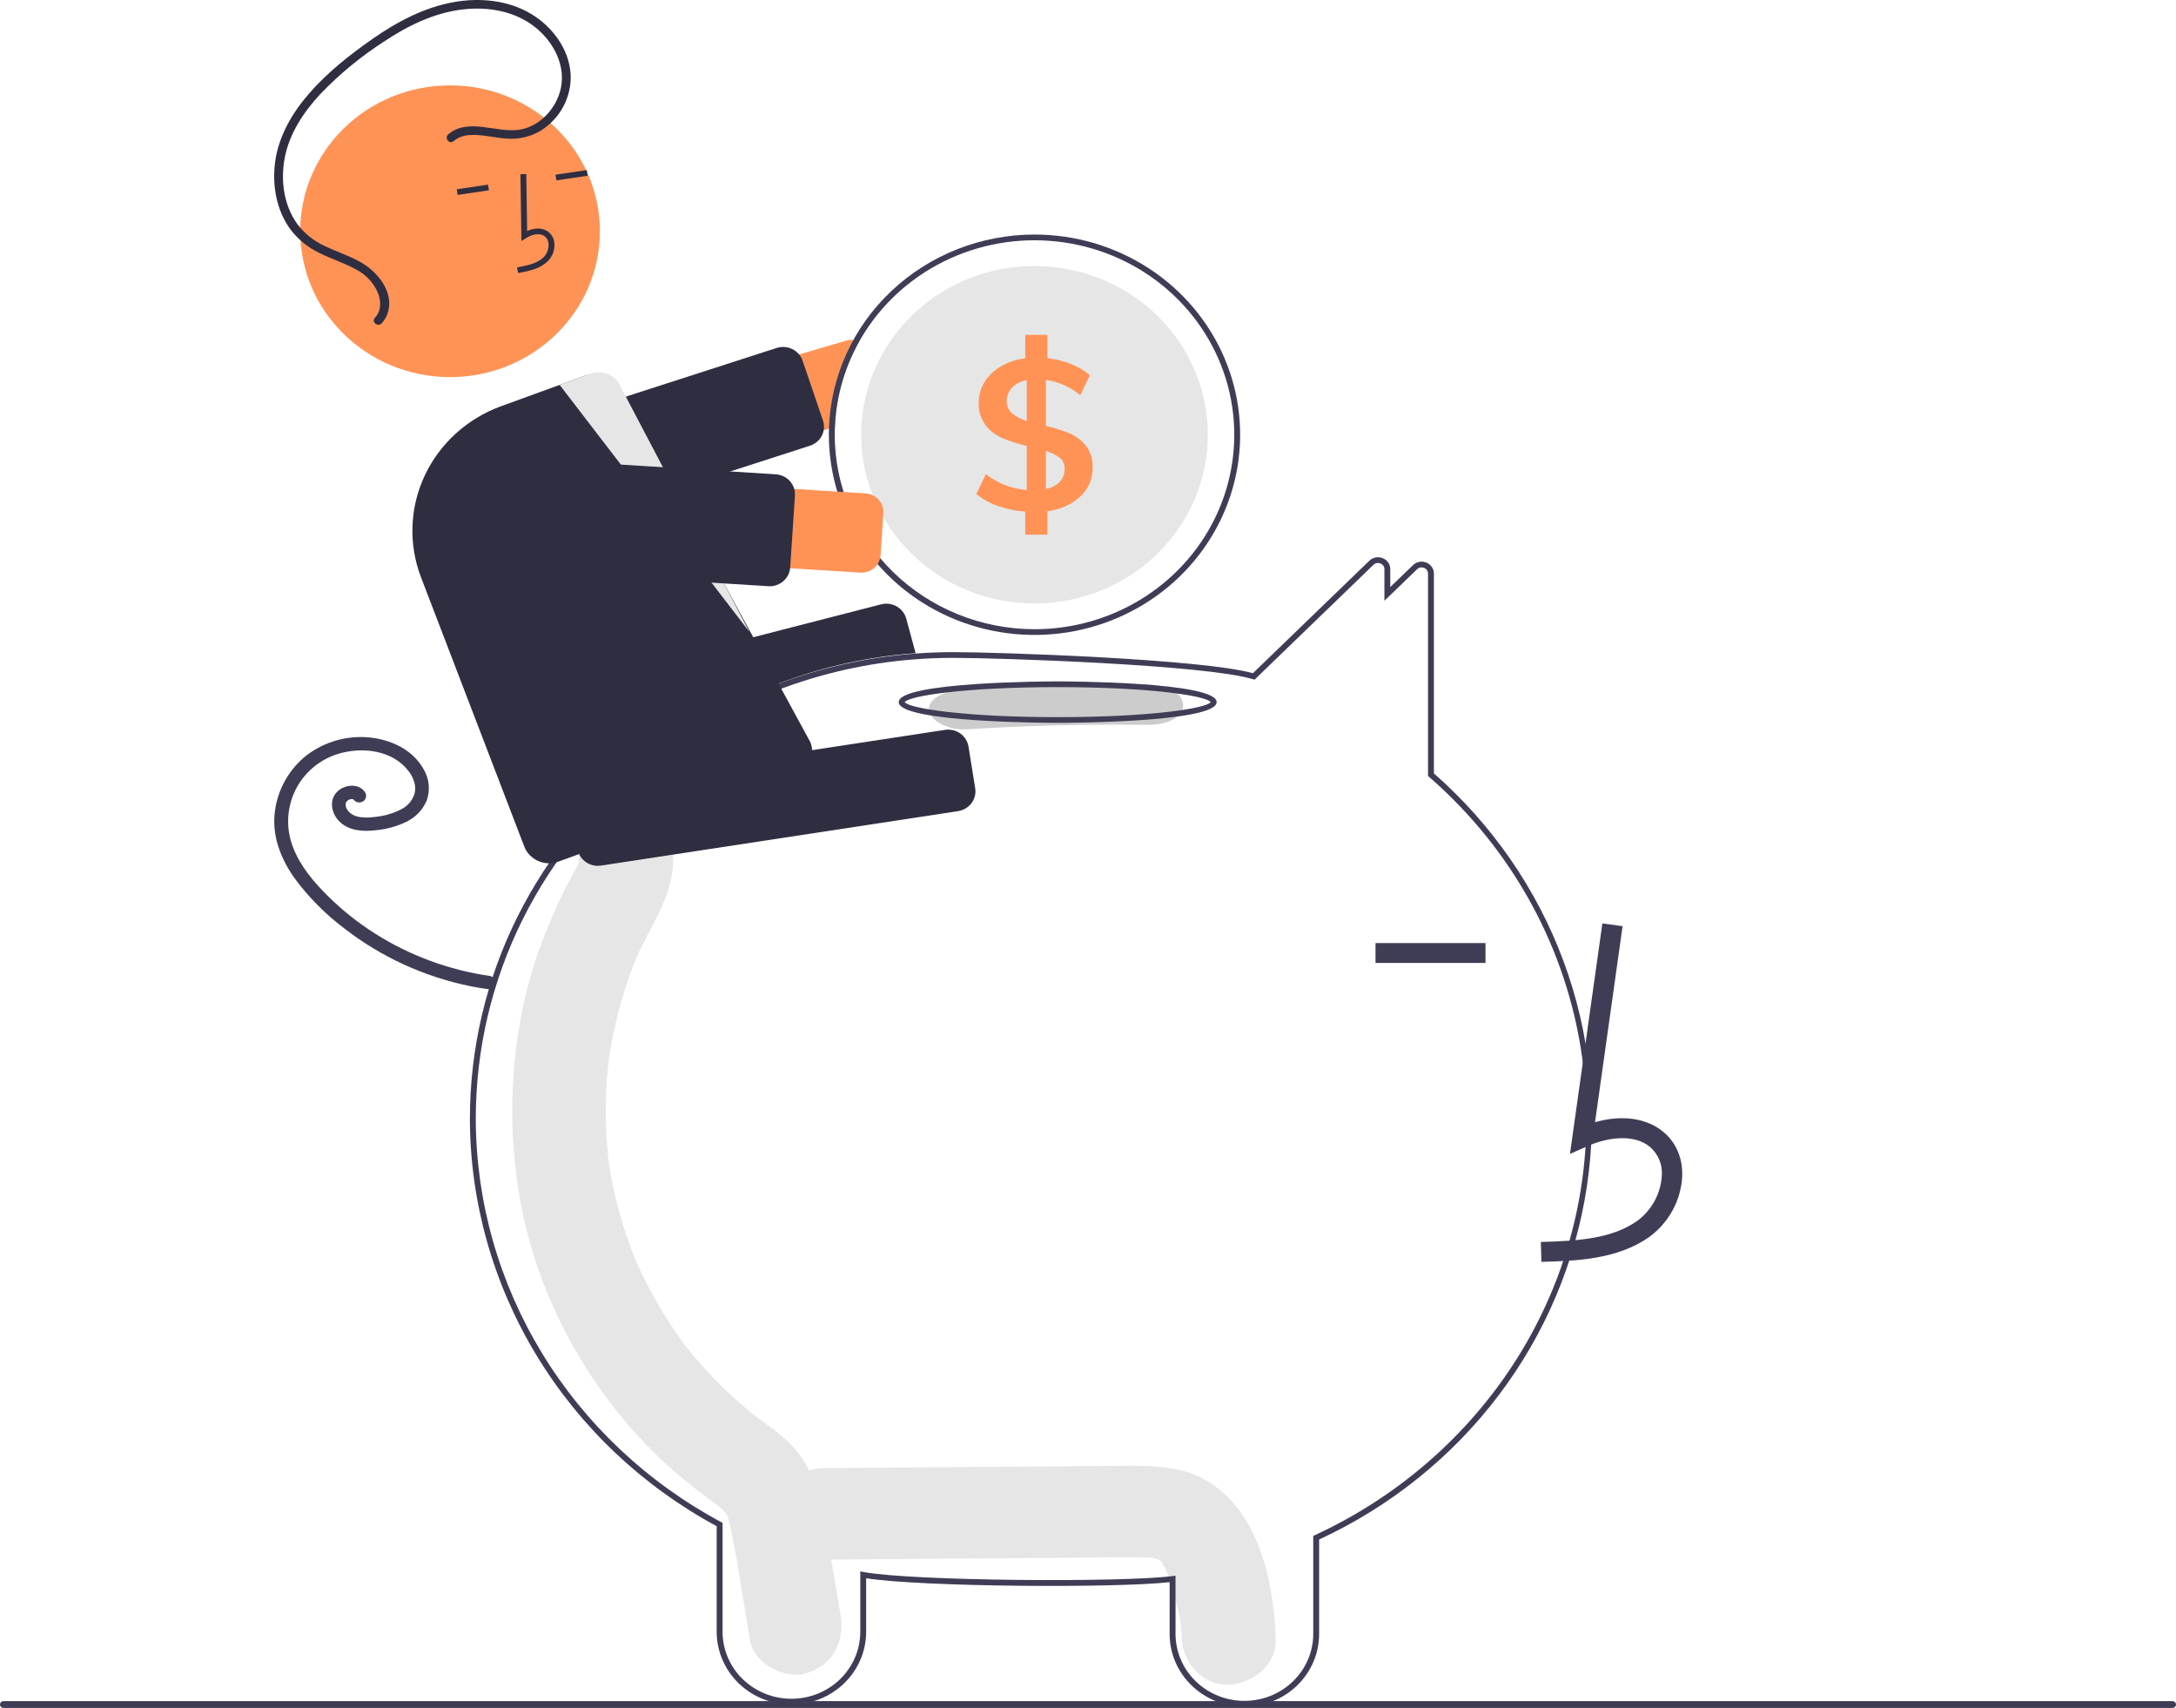 <svg width="302" height="237" viewBox="0 0 302 237" fill="none" xmlns="http://www.w3.org/2000/svg">
<g clip-path="url(#clip0_601_366)">
<path d="M172.044 209.668C169.956 206.822 167.129 204.74 163.575 203.96C160.476 203.28 157.289 203.396 154.139 203.42L114.306 203.719C110.895 203.745 107.624 206.621 107.783 210.069C107.94 213.487 110.65 216.446 114.306 216.419C125.975 216.331 137.643 216.244 149.311 216.156C152.062 216.135 154.814 216.087 157.565 216.096C158.183 216.098 158.798 216.13 159.415 216.136C159.565 216.138 159.673 216.137 159.749 216.134C159.768 216.139 159.784 216.144 159.809 216.151C160.131 216.237 160.461 216.296 160.785 216.378C160.672 216.381 160.995 216.578 161.158 216.644C161.18 216.687 161.228 216.763 161.307 216.881C161.418 217.083 161.746 217.698 161.76 217.678C162.253 218.892 162.66 220.138 162.978 221.406C163.736 224.203 163.902 224.787 164.011 227.411C164.149 230.726 166.913 233.919 170.535 233.761C173.952 233.612 177.207 230.966 177.059 227.411C176.81 221.421 175.729 214.692 172.044 209.668Z" fill="#E6E6E6"/>
<path d="M116.648 223.998C115.9 219.584 115.166 215.169 114.403 210.758C113.629 206.284 112.049 202.187 108.471 199.25C107.515 198.465 106.524 197.733 105.529 197.003C105.179 196.746 104.83 196.489 104.484 196.226C104.463 196.211 104.45 196.201 104.432 196.187C104.394 196.156 104.349 196.118 104.287 196.067C102.796 194.839 101.356 193.556 99.983 192.192C98.765 190.981 97.599 189.719 96.487 188.404C96.209 188.076 95.935 187.745 95.664 187.411C95.618 187.353 95.367 187.038 95.201 186.832C95.048 186.626 94.767 186.254 94.72 186.189C94.403 185.753 94.093 185.314 93.787 184.87C91.71 181.84 89.91 178.637 88.411 175.3C88.262 174.969 88.117 174.636 87.975 174.301C87.937 174.198 87.888 174.067 87.823 173.892C87.52 173.083 87.219 172.275 86.942 171.457C86.355 169.718 85.85 167.954 85.428 166.164C85.219 165.28 85.031 164.392 84.864 163.499C84.778 163.04 84.697 162.58 84.622 162.119C84.61 162.042 84.537 161.545 84.493 161.264C84.462 160.982 84.402 160.482 84.394 160.404C84.346 159.94 84.304 159.474 84.267 159.009C84.184 157.961 84.127 156.912 84.098 155.86C84.048 153.992 84.082 152.124 84.201 150.256C84.269 149.206 84.365 148.159 84.484 147.114C84.491 147.05 84.496 146.999 84.501 146.953C84.509 146.907 84.517 146.854 84.527 146.788C84.615 146.21 84.707 145.633 84.811 145.059C85.202 142.876 85.711 140.715 86.335 138.584C86.631 137.577 86.952 136.577 87.299 135.586C87.453 135.146 87.612 134.707 87.777 134.271C87.766 134.299 88.259 133.074 88.265 133.033C90.22 128.537 93.418 124.438 93.423 119.33C93.425 115.872 90.42 112.56 86.899 112.719C85.143 112.784 83.482 113.509 82.265 114.742C81.048 115.975 80.37 117.62 80.375 119.33C80.375 119.408 80.375 119.474 80.374 119.538C80.342 119.646 80.314 119.736 80.289 119.815C79.908 120.622 79.441 121.388 79.023 122.174C77.877 124.327 76.898 126.55 75.969 128.806C74.448 132.479 73.284 136.283 72.492 140.167C70.77 148.679 70.636 157.422 72.097 165.98C74.626 180.986 82.968 195.351 94.564 205.007C95.571 205.845 96.602 206.655 97.642 207.448C98.073 207.777 98.507 208.099 98.944 208.419C99.15 208.57 100.004 209.226 99.629 208.909C100.437 209.58 100.777 209.918 100.985 210.412C101.015 210.527 101.056 210.681 101.111 210.893C101.258 211.451 101.397 212.007 101.512 212.573C102.522 217.514 103.223 222.539 104.066 227.512C104.646 230.93 108.968 233.154 112.091 232.13C115.727 230.937 117.269 227.659 116.648 223.998Z" fill="#E6E6E6"/>
<path d="M172.704 236.814C169.964 236.821 167.333 235.77 165.389 233.892C163.444 232.013 162.344 229.46 162.331 226.794V219.55C154.54 220.399 127.86 220.202 120.212 219.006V226.504C120.191 229.168 119.09 231.717 117.147 233.594C115.203 235.471 112.577 236.525 109.839 236.525C107.101 236.525 104.475 235.471 102.532 233.594C100.589 231.717 99.487 229.168 99.466 226.504V211.783C89.108 206.182 80.473 197.992 74.452 188.059C68.431 178.125 65.243 166.807 65.216 155.274C65.216 135.498 74.424 117.05 90.479 104.66C100.918 96.577 113.601 91.716 126.899 90.701C128.704 90.563 130.52 90.493 132.297 90.493C138.557 90.493 166.799 91.434 173.885 93.419L190.043 77.813C190.281 77.581 190.584 77.422 190.914 77.358C191.245 77.294 191.587 77.327 191.898 77.453C192.212 77.575 192.48 77.785 192.668 78.058C192.856 78.33 192.955 78.652 192.952 78.98V81.461L196.098 78.428C196.335 78.195 196.638 78.037 196.969 77.972C197.299 77.908 197.641 77.941 197.952 78.068C198.266 78.189 198.534 78.4 198.722 78.672C198.911 78.945 199.01 79.266 199.007 79.595V107.322C207.115 114.436 213.294 123.388 216.998 133.383C220.701 143.377 221.815 154.107 220.239 164.621C218.664 175.135 214.448 185.108 207.966 193.657C201.483 202.206 192.934 209.066 183.077 213.63V226.794C183.063 229.46 181.964 232.013 180.019 233.892C178.074 235.77 175.444 236.821 172.704 236.814ZM163.147 218.65V226.794C163.167 229.248 164.183 231.594 165.973 233.323C167.763 235.051 170.182 236.021 172.704 236.021C175.225 236.021 177.644 235.051 179.434 233.323C181.225 231.594 182.241 229.248 182.261 226.794V213.128L182.494 213.021C193.555 207.912 202.945 199.919 209.621 189.93C218.128 177.183 221.666 161.893 219.595 146.827C217.523 131.761 209.979 117.915 198.327 107.794L198.191 107.676V79.595C198.194 79.424 198.144 79.257 198.046 79.115C197.948 78.974 197.808 78.865 197.644 78.803C197.482 78.735 197.302 78.717 197.129 78.751C196.956 78.784 196.797 78.868 196.673 78.991L192.137 83.364V78.98C192.139 78.809 192.089 78.642 191.991 78.5C191.893 78.359 191.753 78.25 191.589 78.188C191.427 78.12 191.247 78.102 191.073 78.136C190.9 78.17 190.741 78.254 190.617 78.377L174.113 94.317L173.879 94.245C167.291 92.238 138.604 91.287 132.297 91.287C130.541 91.287 128.747 91.356 126.963 91.492C113.827 92.494 101.298 97.297 90.986 105.282C75.127 117.52 66.032 135.742 66.032 155.274C66.059 166.705 69.23 177.921 75.216 187.756C81.202 197.591 89.784 205.687 100.071 211.203L100.282 211.316V226.504C100.303 228.958 101.319 231.304 103.109 233.032C104.899 234.76 107.318 235.729 109.839 235.729C112.36 235.729 114.779 234.76 116.569 233.032C118.359 231.304 119.376 228.958 119.397 226.504V218.056L119.88 218.145C126.752 219.403 155.692 219.602 162.686 218.709L163.147 218.65Z" fill="#3F3D56"/>
<path d="M117.427 47.274L72.274 60.482C70.838 60.904 69.633 61.863 68.923 63.149C68.213 64.436 68.057 65.944 68.489 67.342C68.92 68.74 69.904 69.915 71.225 70.607C72.546 71.299 74.095 71.453 75.532 71.034L115.046 59.474L115.874 59.232C116.041 55.08 117.198 51.023 119.254 47.381C118.996 47.268 118.72 47.198 118.438 47.175C118.098 47.143 117.754 47.176 117.427 47.274Z" fill="#FF9356"/>
<path d="M74.751 73.85C74.152 73.849 73.568 73.664 73.082 73.322C72.597 72.98 72.234 72.499 72.045 71.945L69.221 63.652C69.103 63.306 69.057 62.94 69.084 62.576C69.111 62.212 69.212 61.857 69.38 61.531C69.548 61.205 69.781 60.915 70.064 60.676C70.348 60.438 70.677 60.256 71.033 60.141L107.783 48.286C108.139 48.172 108.514 48.126 108.888 48.153C109.262 48.179 109.626 48.277 109.961 48.441C110.296 48.604 110.595 48.831 110.84 49.107C111.085 49.383 111.272 49.703 111.39 50.049L114.213 58.342C114.448 59.024 114.401 59.769 114.082 60.418C113.763 61.066 113.197 61.569 112.504 61.819C112.47 61.831 112.435 61.843 112.401 61.854L75.652 73.708C75.362 73.802 75.057 73.85 74.751 73.85Z" fill="#2F2E41"/>
<path d="M143.575 32.546C136.158 32.549 129.033 35.361 123.708 40.387C118.383 45.413 115.277 52.258 115.046 59.474C115.038 59.755 115.034 60.041 115.034 60.327C115.034 65.822 116.707 71.193 119.844 75.761C122.98 80.33 127.437 83.89 132.653 85.993C137.868 88.096 143.607 88.646 149.143 87.574C154.68 86.502 159.765 83.856 163.757 79.971C167.749 76.086 170.467 71.136 171.568 65.747C172.669 60.358 172.104 54.772 169.944 49.696C167.784 44.62 164.126 40.281 159.432 37.228C154.738 34.175 149.22 32.546 143.575 32.546ZM143.575 87.314C136.224 87.307 129.176 84.461 123.978 79.401C118.78 74.342 115.857 67.482 115.849 60.327C115.849 59.958 115.857 59.593 115.874 59.232C116.094 53.945 117.907 48.839 121.085 44.547C124.264 40.255 128.669 36.967 133.751 35.093C138.834 33.218 144.371 32.839 149.674 34.002C154.976 35.166 159.81 37.821 163.575 41.638C167.34 45.454 169.869 50.263 170.848 55.467C171.827 60.672 171.212 66.041 169.081 70.908C166.95 75.775 163.396 79.925 158.861 82.842C154.326 85.759 149.011 87.314 143.575 87.314Z" fill="#3F3D56"/>
<path d="M167.632 60.327C167.632 66.537 165.097 72.493 160.586 76.884C156.074 81.275 149.955 83.742 143.575 83.742C137.195 83.742 131.076 81.275 126.565 76.884C122.053 72.493 119.519 66.537 119.519 60.327C119.519 59.585 119.555 58.855 119.625 58.132C120.204 52.139 123.133 46.593 127.803 42.646C132.473 38.7 138.526 36.655 144.704 36.938C150.882 37.22 156.711 39.808 160.98 44.163C165.249 48.519 167.631 54.307 167.632 60.327Z" fill="#E6E6E6"/>
<path d="M150.739 61.883C150.156 61.136 149.389 60.545 148.509 60.164C147.423 59.719 146.302 59.361 145.157 59.093V52.719C146.918 52.977 148.569 53.71 149.924 54.834L151.253 52.076C150.488 51.413 149.611 50.885 148.66 50.517C147.605 50.101 146.499 49.825 145.369 49.695V46.464H142.291V49.727C141.102 49.857 139.955 50.231 138.927 50.826C137.998 51.361 137.216 52.107 136.648 53.001C136.105 53.873 135.824 54.875 135.836 55.894C135.783 56.998 136.112 58.088 136.77 58.99C137.376 59.77 138.175 60.387 139.094 60.783C140.197 61.242 141.337 61.61 142.503 61.883V67.991C140.425 67.838 138.446 67.069 136.831 65.788L135.502 68.55C136.405 69.277 137.432 69.844 138.536 70.225C139.745 70.646 141.009 70.903 142.291 70.987V74.19H145.369V70.927C147.079 70.746 148.683 70.03 149.94 68.888C150.494 68.371 150.931 67.747 151.224 67.058C151.518 66.368 151.661 65.626 151.644 64.879C151.695 63.81 151.377 62.755 150.739 61.883ZM142.503 58.418C141.753 58.197 141.056 57.833 140.452 57.347C140.213 57.139 140.023 56.883 139.898 56.596C139.772 56.309 139.714 55.999 139.726 55.688C139.704 54.981 139.971 54.294 140.468 53.779C141.02 53.238 141.731 52.878 142.503 52.751V58.418ZM147.09 66.864C146.57 67.383 145.892 67.726 145.157 67.844V62.589C145.86 62.773 146.517 63.093 147.09 63.53C147.307 63.71 147.479 63.936 147.594 64.19C147.709 64.444 147.764 64.721 147.754 64.998C147.783 65.679 147.545 66.346 147.09 66.864Z" fill="#FF9356"/>
<path d="M76.062 107.461C75.431 107.46 74.819 107.256 74.32 106.882C73.82 106.508 73.462 105.984 73.299 105.391L71.762 99.728C71.57 99.016 71.675 98.259 72.056 97.622C72.436 96.986 73.06 96.523 73.791 96.334L122.287 83.86C123.019 83.674 123.797 83.778 124.45 84.149C125.103 84.52 125.579 85.127 125.774 85.839L127.076 90.637L126.832 90.655C114.394 91.597 102.494 95.986 92.538 103.304L92.468 103.337L76.786 107.369C76.55 107.43 76.306 107.461 76.062 107.461Z" fill="#2F2E41"/>
<path d="M68.03 135.435C62.341 134.616 56.9 132.614 52.078 129.564C49.69 128.054 47.478 126.294 45.484 124.314C43.515 122.36 41.632 120.139 40.657 117.536C39.719 115.128 39.767 112.461 40.792 110.087C41.803 107.727 43.734 105.854 46.161 104.878C48.603 103.93 51.554 103.828 53.931 104.867C55.063 105.35 56.044 106.118 56.77 107.091C57.108 107.54 57.359 108.046 57.509 108.583C57.648 109.07 57.66 109.582 57.545 110.075C57.406 110.567 57.16 111.024 56.825 111.415C56.489 111.807 56.071 112.124 55.599 112.346C54.56 112.865 53.435 113.199 52.275 113.333C51.109 113.488 49.434 113.628 48.496 112.717C48.303 112.537 48.151 112.319 48.051 112.078C47.98 111.893 47.956 111.695 47.98 111.499C47.967 111.586 48.037 111.312 48.033 111.323C48.018 111.363 47.954 111.462 48.045 111.31C48.074 111.26 48.105 111.212 48.14 111.166C48.109 111.205 48.041 111.27 48.163 111.159C48.263 111.052 48.392 110.974 48.536 110.935C48.592 110.919 48.649 110.906 48.706 110.891C48.85 110.853 48.562 110.893 48.71 110.888C48.766 110.887 48.824 110.888 48.88 110.886C49.025 110.879 48.738 110.847 48.876 110.881C48.93 110.894 48.983 110.907 49.036 110.923C49.151 110.959 48.955 110.841 49.033 110.929C49.124 111.032 48.937 110.829 49.041 110.929C49.092 110.978 49.141 111.03 49.187 111.085C49.367 111.258 49.609 111.355 49.862 111.355C50.115 111.355 50.358 111.258 50.538 111.085C50.712 110.908 50.809 110.672 50.809 110.427C50.809 110.182 50.712 109.947 50.538 109.769C49.596 108.632 47.734 108.913 46.781 109.874C45.565 111.1 46.046 113.043 47.229 114.112C48.568 115.323 50.464 115.407 52.186 115.204C53.642 115.068 55.06 114.678 56.373 114.052C57.678 113.428 58.699 112.355 59.237 111.041C59.481 110.339 59.568 109.596 59.494 108.859C59.419 108.122 59.185 107.409 58.807 106.767C57.286 103.984 54.138 102.558 51.025 102.311C49.423 102.189 47.812 102.377 46.285 102.865C44.758 103.353 43.345 104.131 42.129 105.153C39.785 107.207 38.342 110.06 38.097 113.12C37.826 116.294 39.09 119.376 40.935 121.937C42.865 124.539 45.169 126.858 47.776 128.824C52.873 132.784 58.851 135.528 65.232 136.837C65.991 136.989 66.754 137.12 67.522 137.229C67.766 137.286 68.023 137.251 68.242 137.13C68.46 137.01 68.623 136.812 68.697 136.579C68.763 136.341 68.73 136.088 68.605 135.873C68.48 135.659 68.273 135.502 68.03 135.435Z" fill="#3F3D56"/>
<path d="M159.112 95.003C150.777 94.889 142.468 95.094 134.186 95.621C131.355 95.801 128.906 96.775 128.906 98.412C128.906 99.78 131.335 101.384 134.186 101.202C142.464 100.676 150.773 100.47 159.112 100.585C165.911 100.678 165.907 95.096 159.112 95.003Z" fill="#CCCCCC"/>
<path d="M146.793 100.308C145.892 100.308 124.732 100.275 124.732 97.43C124.732 94.586 145.892 94.553 146.793 94.553C147.694 94.553 168.854 94.586 168.854 97.43C168.854 100.275 147.694 100.308 146.793 100.308ZM125.559 97.43C126.139 98.293 133.917 99.514 146.793 99.514C159.669 99.514 167.447 98.293 168.026 97.43C167.447 96.568 159.669 95.347 146.793 95.347C133.917 95.347 126.139 96.568 125.559 97.43Z" fill="#3F3D56"/>
<path d="M213.928 175.098C218.612 174.972 224.442 174.813 228.933 171.62C230.271 170.63 231.37 169.368 232.153 167.921C232.936 166.474 233.385 164.878 233.468 163.245C233.559 160.723 232.623 158.521 230.832 157.048C228.486 155.119 225.061 154.666 221.369 155.722L225.194 128.518L222.386 128.143L217.89 160.126L220.234 159.078C222.953 157.865 226.684 157.247 229.002 159.154C229.572 159.653 230.015 160.273 230.299 160.965C230.582 161.658 230.697 162.405 230.636 163.148C230.567 164.363 230.23 165.55 229.648 166.628C229.066 167.706 228.252 168.648 227.262 169.392C223.767 171.877 219.12 172.198 213.849 172.341L213.928 175.098Z" fill="#3F3D56"/>
<path d="M206.166 130.864H190.903V133.622H206.166V130.864Z" fill="#3F3D56"/>
<path d="M82.968 120.147C82.289 120.145 81.632 119.907 81.117 119.477C80.601 119.047 80.259 118.452 80.153 117.799L79.222 112.012C79.105 111.284 79.29 110.541 79.736 109.946C80.182 109.35 80.852 108.952 81.6 108.837L131.152 101.28C131.9 101.166 132.663 101.346 133.275 101.78C133.886 102.214 134.296 102.867 134.414 103.594L135.345 109.381C135.462 110.109 135.277 110.852 134.831 111.447C134.385 112.042 133.715 112.441 132.968 112.556L83.415 120.113C83.267 120.136 83.118 120.147 82.968 120.147Z" fill="#2F2E41"/>
<path d="M62.461 52.329C73.945 52.329 83.255 43.267 83.255 32.089C83.255 20.91 73.945 11.848 62.461 11.848C50.976 11.848 41.666 20.91 41.666 32.089C41.666 43.267 50.976 52.329 62.461 52.329Z" fill="#FF9356"/>
<path d="M74.234 37.326C74.899 37.099 75.506 36.737 76.015 36.264C76.352 35.926 76.608 35.521 76.767 35.076C76.926 34.632 76.983 34.159 76.934 33.691C76.906 33.357 76.799 33.034 76.621 32.748C76.443 32.461 76.2 32.218 75.91 32.038C75.157 31.588 74.163 31.605 73.159 32.058L73.043 24.157L72.228 24.168L72.364 33.456L72.985 33.06C73.704 32.602 74.739 32.269 75.483 32.714C75.667 32.832 75.82 32.99 75.931 33.175C76.043 33.36 76.109 33.568 76.124 33.782C76.158 34.13 76.115 34.482 75.997 34.813C75.879 35.144 75.689 35.447 75.441 35.7C74.557 36.554 73.248 36.84 71.755 37.101L71.899 37.883C72.693 37.765 73.475 37.579 74.234 37.326Z" fill="#2F2E41"/>
<path d="M81.44 23.602L77.097 24.242L77.219 25.027L81.562 24.387L81.44 23.602Z" fill="#2F2E41"/>
<path d="M67.733 25.622L63.391 26.262L63.513 27.047L67.855 26.407L67.733 25.622Z" fill="#2F2E41"/>
<path d="M76.203 119.793C75.455 119.792 74.725 119.568 74.111 119.153C73.497 118.738 73.027 118.151 72.764 117.469L58.426 80.097C56.674 75.513 56.861 70.44 58.947 65.991C61.032 61.541 64.846 58.079 69.551 56.363L81.209 52.126C81.66 51.961 82.14 51.885 82.621 51.901C83.102 51.917 83.576 52.026 84.014 52.221C84.45 52.411 84.844 52.684 85.171 53.023C85.499 53.363 85.753 53.763 85.92 54.2L112.478 103.008C112.651 103.448 112.732 103.917 112.718 104.388C112.703 104.859 112.593 105.322 112.394 105.751C112.195 106.181 111.91 106.567 111.557 106.889C111.204 107.211 110.788 107.462 110.335 107.627L77.485 119.566C77.075 119.716 76.641 119.793 76.203 119.793Z" fill="#2F2E41"/>
<path d="M77.672 53.411L104.024 87.711L86.193 53.772C86.046 53.376 85.82 53.012 85.528 52.701C85.236 52.39 84.884 52.138 84.492 51.959C84.1 51.781 83.676 51.679 83.244 51.66C82.812 51.641 82.38 51.705 81.973 51.848L77.672 53.411Z" fill="#E6E6E6"/>
<path d="M119.396 79.46L72.346 76.51C71.604 76.464 70.879 76.275 70.212 75.956C69.545 75.637 68.95 75.193 68.459 74.65C67.968 74.106 67.592 73.474 67.353 72.79C67.113 72.105 67.014 71.381 67.062 70.659C67.11 69.937 67.303 69.232 67.631 68.582C67.959 67.933 68.415 67.353 68.973 66.876C69.531 66.398 70.181 66.032 70.884 65.799C71.588 65.566 72.332 65.47 73.073 65.516L120.124 68.466C120.471 68.488 120.811 68.576 121.123 68.725C121.436 68.875 121.715 69.083 121.944 69.337C122.174 69.592 122.35 69.888 122.462 70.208C122.575 70.529 122.621 70.868 122.598 71.206L122.212 77.052C122.166 77.734 121.845 78.372 121.317 78.823C120.789 79.275 120.098 79.504 119.396 79.46Z" fill="#FF9356"/>
<path d="M106.824 81.351C106.762 81.351 106.699 81.349 106.637 81.345L68.001 78.923C67.627 78.9 67.262 78.805 66.925 78.644C66.589 78.483 66.288 78.259 66.041 77.985C65.794 77.711 65.604 77.392 65.483 77.047C65.362 76.701 65.312 76.336 65.337 75.972L65.997 65.988C66.021 65.624 66.119 65.268 66.284 64.941C66.45 64.613 66.68 64.321 66.961 64.08C67.243 63.839 67.57 63.654 67.925 63.537C68.28 63.419 68.655 63.371 69.029 63.394L107.665 65.816C108.42 65.865 109.124 66.202 109.624 66.755C110.123 67.309 110.377 68.032 110.329 68.767L109.669 78.752C109.632 79.287 109.438 79.8 109.109 80.23C108.78 80.661 108.331 80.989 107.815 81.177C107.498 81.292 107.162 81.351 106.824 81.351Z" fill="#2F2E41"/>
<path d="M62.222 18.629C64.958 16.339 68.715 18.388 71.852 18.029C74.853 17.686 77.223 15.066 77.829 12.281C78.535 9.034 76.803 5.78 74.25 3.755C71.454 1.537 67.746 0.9 64.232 1.31C60.204 1.78 56.521 3.608 53.216 5.818C50.026 7.885 47.092 10.305 44.474 13.029C42.129 15.55 40.142 18.554 39.508 21.946C38.931 25.029 39.371 28.445 41.243 31.056C42.236 32.395 43.567 33.462 45.106 34.154C46.712 34.922 48.424 35.47 49.98 36.338C52.331 37.649 54.617 40.369 53.88 43.2C53.722 43.818 53.411 44.389 52.973 44.863C52.447 45.431 51.497 44.68 52.025 44.11C52.952 43.108 52.915 41.773 52.421 40.578C51.834 39.23 50.794 38.117 49.472 37.421C47.844 36.515 46.046 35.956 44.378 35.13C42.781 34.376 41.394 33.258 40.336 31.87C38.339 29.169 37.742 25.653 38.195 22.401C38.685 18.881 40.543 15.683 42.872 13.003C45.406 10.086 48.52 7.617 51.7 5.399C55.113 3.019 58.883 1.007 63.056 0.279C66.672 -0.352 70.593 0.037 73.755 1.955C76.707 3.746 78.971 6.826 79.196 10.268C79.277 11.834 78.928 13.393 78.184 14.784C77.441 16.175 76.33 17.348 74.966 18.183C73.566 18.998 71.939 19.365 70.313 19.232C68.576 19.123 66.836 18.605 65.088 18.749C64.296 18.796 63.542 19.093 62.94 19.594C62.342 20.094 61.63 19.125 62.222 18.629Z" fill="#2F2E41"/>
<path d="M301.515 237H0.486C0.357 237 0.234 236.95 0.143 236.861C0.052 236.773 0.001 236.653 0.001 236.527C0.001 236.402 0.052 236.282 0.143 236.194C0.234 236.105 0.357 236.055 0.486 236.055H301.515C301.643 236.055 301.767 236.105 301.858 236.193C301.949 236.282 302 236.402 302 236.527C302 236.653 301.949 236.773 301.858 236.862C301.767 236.95 301.643 237 301.515 237Z" fill="#3F3D56"/>
</g>
<defs>
<clipPath id="clip0_601_366">
<rect width="302" height="237" fill="white"/>
</clipPath>
</defs>
</svg>
